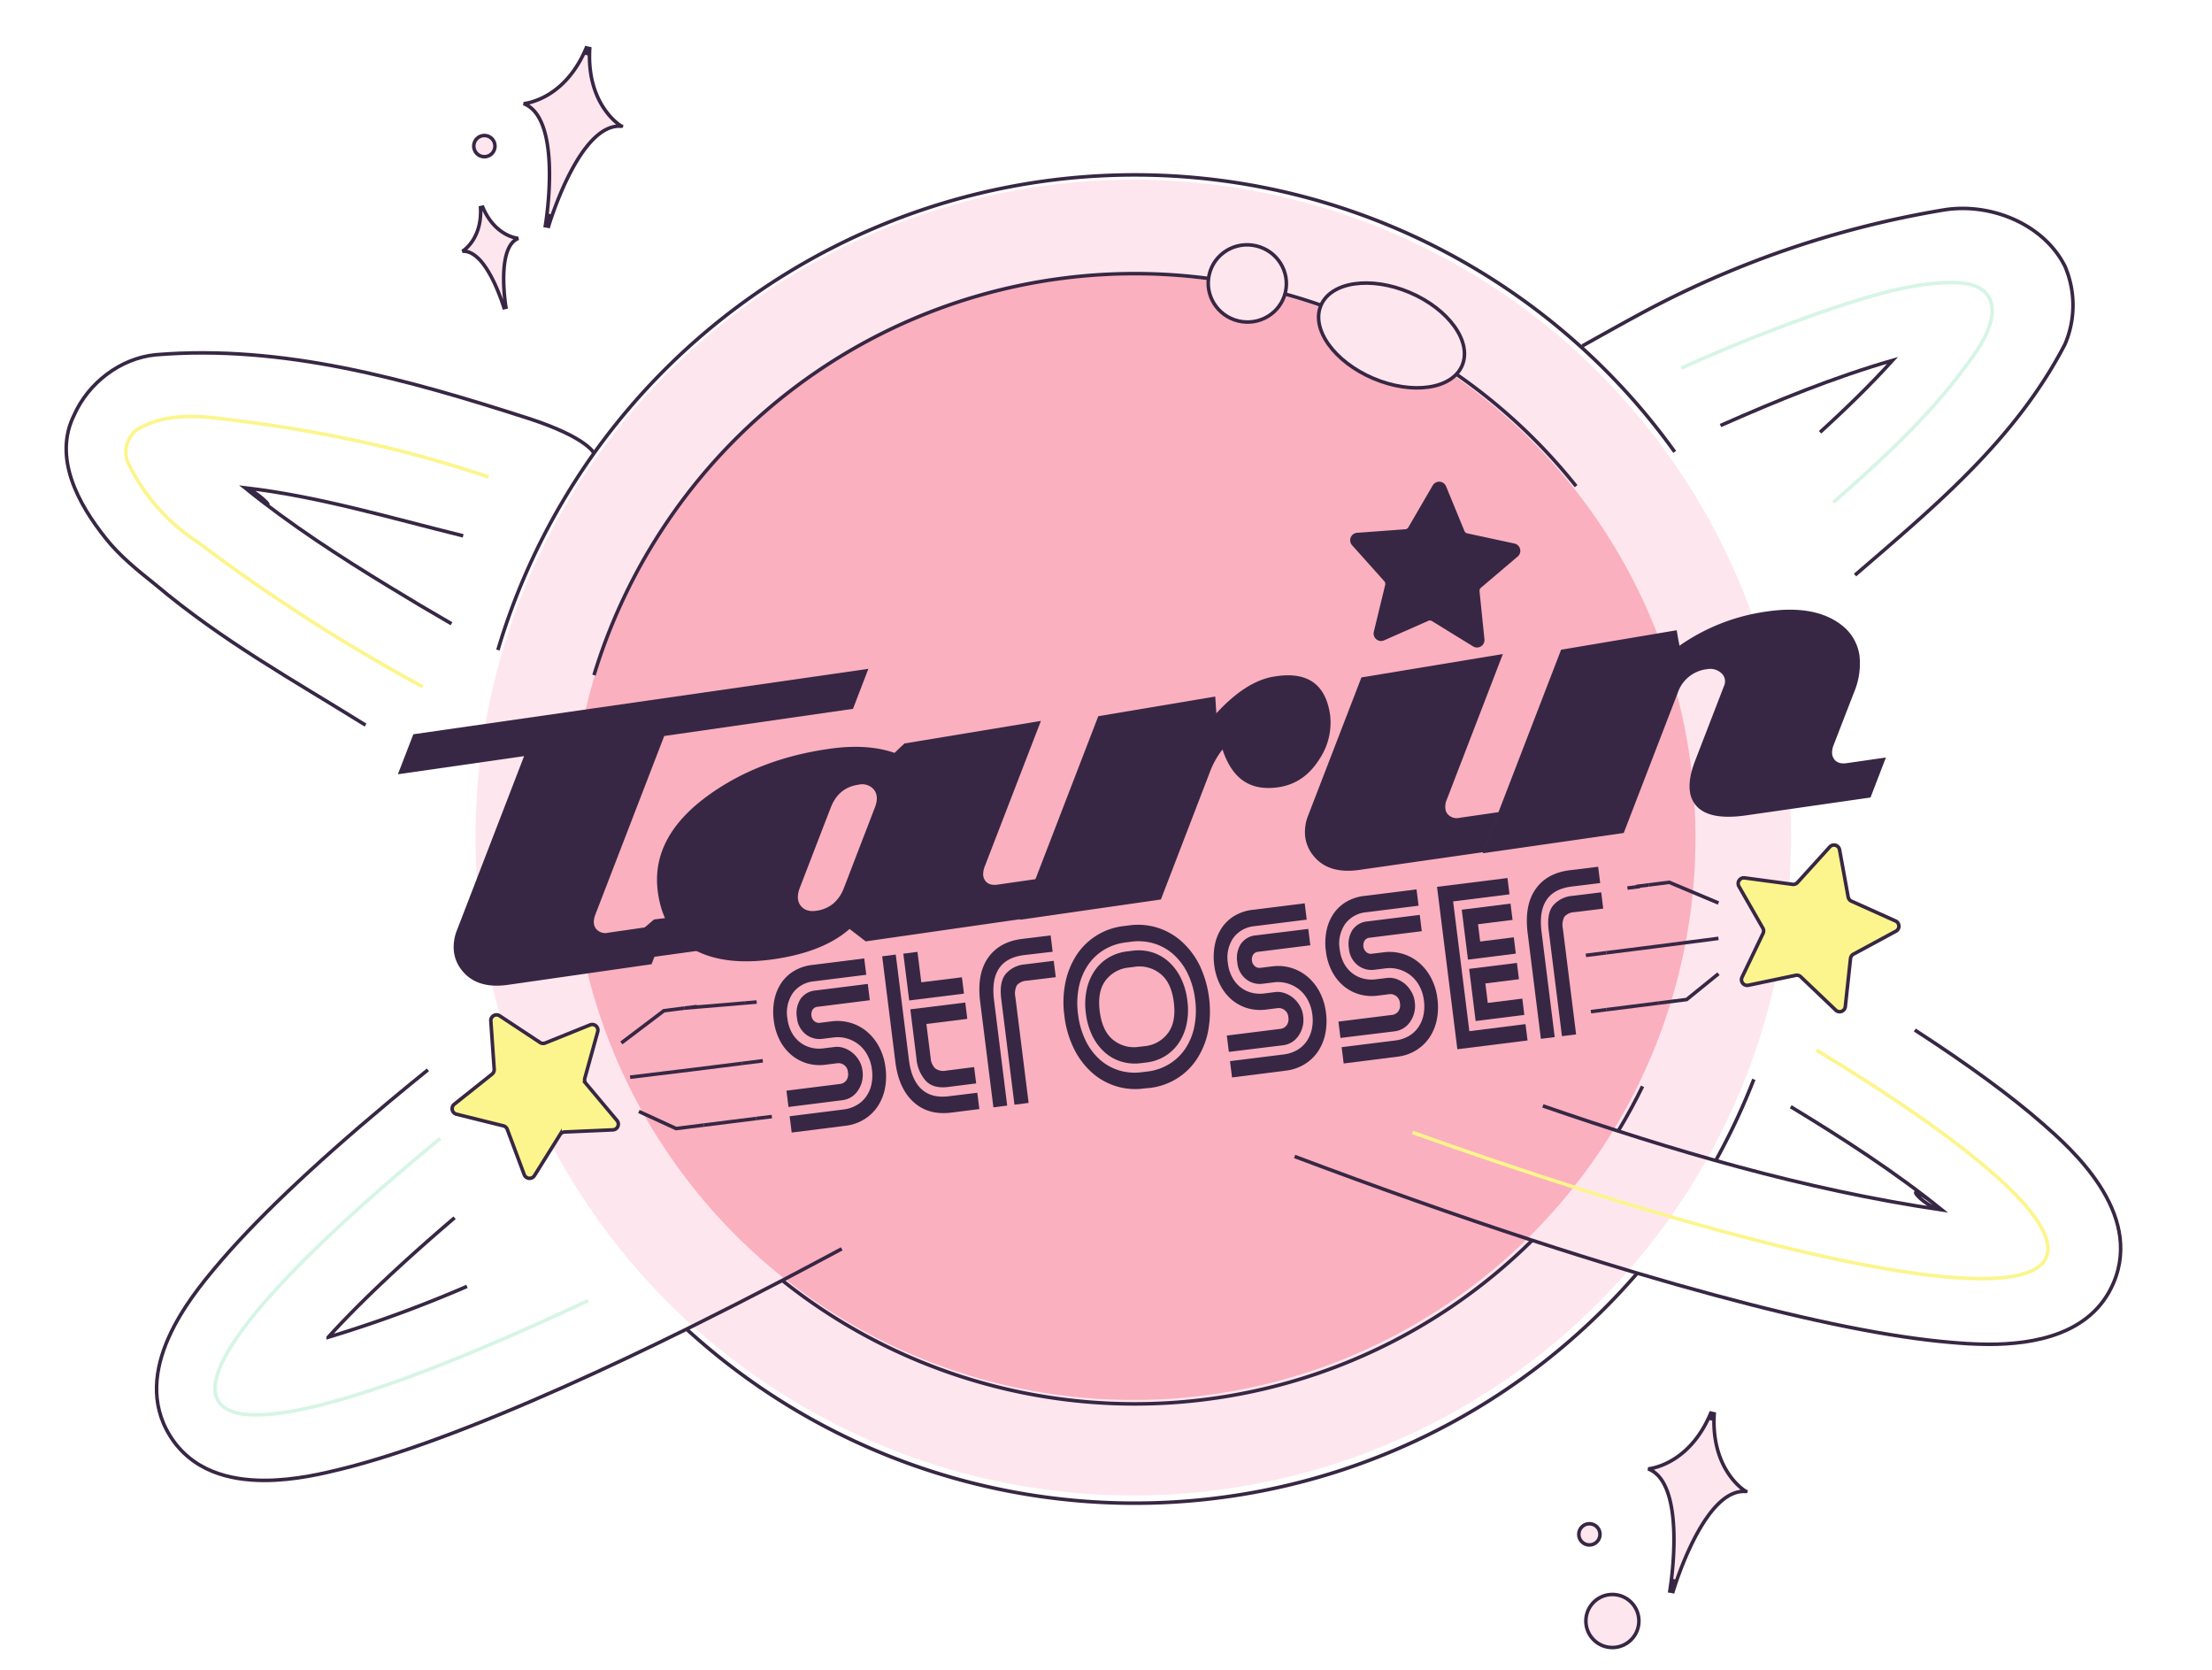 <svg xmlns="http://www.w3.org/2000/svg" viewBox="0 0 625.55 472.21"><defs><style>.\31 52474ba-f9dc-4736-a289-b6bea71efbb0,.a6d9481c-07f9-49bc-a41d-db0c51ad8dea{fill:#fff;}.\31 52474ba-f9dc-4736-a289-b6bea71efbb0{stroke:#fff;}.\30 48dbc98-0c07-40cb-aa11-80c58e856d1c,.\31 52474ba-f9dc-4736-a289-b6bea71efbb0,.\32 5c2056b-2183-4129-9f4d-96df497debdf,.\33 2aff57f-b5a8-417e-be69-c188abb40687,.\35 0a239e0-6449-4007-a7e5-c646a0bb2fa4,.\36 8bae4c6-9042-4b38-be48-116f5c562cc7,.\36 8eae354-22ae-48d5-a9b5-7722af836e40,.\36 b634ef8-2249-4c8e-bed4-b1337cae8d6c,.b776c1dd-e717-4fb3-b87d-3500a2de5e21,.dcfdee8e-5e80-4bad-a795-7e8f19f1a384,.f1934313-f3ce-42fe-817e-2f188549f2be{strokeMiterlimit:10;}.\34 5c2e033-f979-46a5-8d58-b78d1b3e319c,.\35 0a239e0-6449-4007-a7e5-c646a0bb2fa4,.\36 8bae4c6-9042-4b38-be48-116f5c562cc7,.c628066b-3566-4788-ba3f-920eb97f80f6{fill:#fee6ee;}.\30 48dbc98-0c07-40cb-aa11-80c58e856d1c,.\31 736b73a-19aa-4bee-ad74-9c25c633bec1,.\32 5c2056b-2183-4129-9f4d-96df497debdf,.\32 921ca91-d202-426f-91af-1c190a92eb30,.\33 2aff57f-b5a8-417e-be69-c188abb40687,.\33 f472589-cc45-4586-8ca9-4e06a6eef746,.\36 7a318a3-1bee-4206-9829-7b3a718b4537,.\36 b634ef8-2249-4c8e-bed4-b1337cae8d6c,.dcfdee8e-5e80-4bad-a795-7e8f19f1a384,.f1934313-f3ce-42fe-817e-2f188549f2be{fill:none;}.\33 2aff57f-b5a8-417e-be69-c188abb40687{stroke:#d6f5e5;}.\33 2aff57f-b5a8-417e-be69-c188abb40687,.\36 7a318a3-1bee-4206-9829-7b3a718b4537{strokeWidth:5px;}.\31 736b73a-19aa-4bee-ad74-9c25c633bec1,.\32 5c2056b-2183-4129-9f4d-96df497debdf,.\32 921ca91-d202-426f-91af-1c190a92eb30,.\33 f472589-cc45-4586-8ca9-4e06a6eef746,.\34 5c2e033-f979-46a5-8d58-b78d1b3e319c,.\35 0a239e0-6449-4007-a7e5-c646a0bb2fa4,.\36 8bae4c6-9042-4b38-be48-116f5c562cc7,.\36 8eae354-22ae-48d5-a9b5-7722af836e40,.\36 b634ef8-2249-4c8e-bed4-b1337cae8d6c,.b776c1dd-e717-4fb3-b87d-3500a2de5e21,.dcfdee8e-5e80-4bad-a795-7e8f19f1a384,.f1934313-f3ce-42fe-817e-2f188549f2be{stroke:#372744;}.\31 736b73a-19aa-4bee-ad74-9c25c633bec1,.\32 5c2056b-2183-4129-9f4d-96df497debdf,.\32 921ca91-d202-426f-91af-1c190a92eb30,.\34 5c2e033-f979-46a5-8d58-b78d1b3e319c,.\35 0a239e0-6449-4007-a7e5-c646a0bb2fa4,.\36 7a318a3-1bee-4206-9829-7b3a718b4537,.\36 8bae4c6-9042-4b38-be48-116f5c562cc7,.\36 b634ef8-2249-4c8e-bed4-b1337cae8d6c,.dcfdee8e-5e80-4bad-a795-7e8f19f1a384{strokeLinecap:round;}.\31 736b73a-19aa-4bee-ad74-9c25c633bec1,.\32 5c2056b-2183-4129-9f4d-96df497debdf{strokeWidth:7px;}.\36 ee3067f-1461-4f84-b34a-2ff830fbbfe3{fill:#fab0bf;}.dcfdee8e-5e80-4bad-a795-7e8f19f1a384{strokeWidth:5.95px;}.\36 8bae4c6-9042-4b38-be48-116f5c562cc7{strokeWidth:5.07px;}.\35 0a239e0-6449-4007-a7e5-c646a0bb2fa4{strokeWidth:3.29px;}.\30 48dbc98-0c07-40cb-aa11-80c58e856d1c,.\36 7a318a3-1bee-4206-9829-7b3a718b4537{stroke:#fcf58d;}.\31 736b73a-19aa-4bee-ad74-9c25c633bec1,.\32 921ca91-d202-426f-91af-1c190a92eb30,.\33 f472589-cc45-4586-8ca9-4e06a6eef746,.\34 5c2e033-f979-46a5-8d58-b78d1b3e319c,.\36 7a318a3-1bee-4206-9829-7b3a718b4537{strokeLinejoin:round;}.\30 48dbc98-0c07-40cb-aa11-80c58e856d1c,.\32 921ca91-d202-426f-91af-1c190a92eb30,.\33 f472589-cc45-4586-8ca9-4e06a6eef746,.\36 b634ef8-2249-4c8e-bed4-b1337cae8d6c,.f1934313-f3ce-42fe-817e-2f188549f2be{strokeWidth:4px;}.b776c1dd-e717-4fb3-b87d-3500a2de5e21,.e1c4c07b-0847-4641-a225-4f4dd27d0e55{fill:#372744;}.\36 8eae354-22ae-48d5-a9b5-7722af836e40{fill:#fcf58d;strokeWidth:3.62px;}.\34 5c2e033-f979-46a5-8d58-b78d1b3e319c{strokeWidth:3.44px;}</style></defs><title>tslogo</title><g id="7f464afe-859b-4283-939c-22923ae82cb5" data-name="Layer 2"><path class="152474ba-f9dc-4736-a289-b6bea71efbb0" d="M397.68,190.65l42.63,12.79c6.83,2.05,14,4.11,21,2.86,9.62-1.73,17-9.26,24-16,53.46-51.24,134.44-77.52,204.26-52.9,21.81,7.7,42.31,20,65.25,23,24.93,3.17,49.67-5.14,73.89-11.86,14.37-4,29.44-7.47,44.08-4.64s28.76,13.59,30.88,28.36c1.9,13.2-5.81,25.74-13.81,36.42a342.68,342.68,0,0,1-45.69,49.93c-5.1,4.58-10.5,9.2-13.34,15.44s-2.79,13.14-2.73,19.88q.18,22.08.37,44.16c.07,8.46.24,17.32,4.27,24.77,7.47,13.78,24.95,17.85,40.3,21s32.86,8.76,38.41,23.43c2.17,5.74,2.08,12.06,1.81,18.2-.53,12.38-1.68,24.74-3.44,37-.56,3.91-1.4,8.21-4.53,10.62-2.64,2-6.21,2.17-9.53,2.21a591.76,591.76,0,0,1-90.11-5.85c-17-2.42-36.09-5.09-49.82,5.21-5,3.78-8.82,9-13.69,13-13.9,11.38-33.7,10.87-50.91,16-11.38,3.42-21.82,9.44-33.07,13.25-25.7,8.73-54.17,5.41-79.95-3.09s-49.6-21.93-74-33.8c-3.89-1.9-7.94-3.79-12.26-3.94-8.85-.31-16.07,6.49-23.27,11.65-26.41,19-61.56,18.61-94.05,17.51-8.62-.29-18.11-.94-24.24-7-8.3-8.2-6.33-22.13-1.77-32.87,13.61-32.11,43.13-54,67.29-79.16,5-5.16,10-11,10.82-18.1.67-5.51-1.28-11-3.19-16.18-9.39-25.59-19.78-52.57-41.39-69.17-9.37-7.2-20.42-12-29.56-19.55-13.82-11.35-33.08-39.66-25.13-58.67C338.91,177.16,376.11,184.18,397.68,190.65Z" transform="translate(-309.02 -88.69)"/><path class="a6d9481c-07f9-49bc-a41d-db0c51ad8dea" d="M480.94,202.55C473,192.14,462.82,188,450.69,184c-11.05-3.67-22.1-7.32-33.24-10.72-22.51-6.89-46.31-14.43-70.07-10.45-13.79,2.31-26,8.84-31.42,22.26-4.29,10.59-7.46,22.85-6.87,34.34,1.25,24.32,16.48,43.45,35.3,57.46,10,7.45,21.09,13.37,31.93,19.52l36.21,20.51c7.06,4,17.26,1.91,21.21-5.56s2-16.94-5.56-21.2c-17.64-10-35.46-19.73-52.9-30.06-8.1-4.8-14.53-8.91-20.73-14.77q-2.07-2-4-4.05c-.72-.8-1.43-1.61-2.12-2.44,1.28,1.54-.39-.49-.53-.69a63.87,63.87,0,0,1-3.47-5.42c-.4-.7-.77-1.4-1.14-2.12s-1.49-3.29-.73-1.38a44.77,44.77,0,0,1-1.9-6.06c-.24-1-.47-2.07-.63-3.11.12.8.11,2.39,0-.63a40.65,40.65,0,0,1,1.44-12.66c.62-2.46,1.35-4.88,2.11-7.29.27-.85.55-1.69.83-2.53l.25-.74c.56-1.61.69-1.95.4-1-.39.1-2.94,2.41-.19.6,1.24-.82,2.27-1.1,4.86-1.83,6.67-1.86,16.12-1.59,22.63-.46a258.19,258.19,0,0,1,27.5,6.87c11.18,3.26,22.26,6.81,33.32,10.45,5,1.65,10,3.26,15,5,.93.32,1.87.65,2.79,1,1.5.59-1.29-.85,1,.54.83.49,1.7.93,2.51,1.47-2.35-1.58,1.45,1.77-.38-.63,5.07,6.64,13.34,10.16,21.2,5.56,6.54-3.82,10.68-14.52,5.56-21.21Z" transform="translate(-309.02 -88.69)"/><path class="a6d9481c-07f9-49bc-a41d-db0c51ad8dea" d="M402.76,307.38a79.08,79.08,0,0,1,3.06,18.56c.29,6.67-.72,13.4,0,20a47.56,47.56,0,0,0,2.12,10.64c.54,1.57,1.19,3.1,1.83,4.64l1.57,3.7c.73,1.67.88,2,.44,1.08a129.93,129.93,0,0,1,6,19.57c1.77,7.93,11.37,13.32,19.07,10.83a15.85,15.85,0,0,0,10.82-19.07,128.79,128.79,0,0,0-6-19.57c-2.16-5.45-5.1-10.65-5.08-15.34.08-14.79,0-28.87-3.93-43.32-2.1-7.83-11.14-13.39-19.07-10.83S400.51,299,402.76,307.38Z" transform="translate(-309.02 -88.69)"/><path class="a6d9481c-07f9-49bc-a41d-db0c51ad8dea" d="M423.19,372.31c-14.68,1.68-25.27,11.88-36,21.23a314.16,314.16,0,0,0-25.5,24.8c-16.94,18.47-34.35,40.17-34,66.62.17,12.92,4.59,25.58,13.5,35.08s21.72,14.18,34.5,15.68,25.88-1.35,38-5.23c12.35-3.94,24.51-8.61,36.51-13.52,26.38-10.78,54.09-22.11,74.38-42.85a15.5,15.5,0,0,0-21.92-21.92c-1.8,1.83-3.63,3.61-5.56,5.3a46.58,46.58,0,0,1-4.17,3.42,142.92,142.92,0,0,1-12.95,8.3,294.86,294.86,0,0,1-27.64,13.45c-18.65,8.19-39.62,17.33-60.25,21.52a29.62,29.62,0,0,1-5.87.83,55.79,55.79,0,0,1-6.72.06c-1-.06-2-.12-3.06-.26,2.61.36,0-.06-.42-.18-1.23-.35-2.48-.59-3.71-1-.82-.24-3.29-1.1-1.29-.28a30.85,30.85,0,0,1-5.91-3.31c-2-1.42,1.38,1.35-.39-.39a33.77,33.77,0,0,1-2.63-2.72c1.58,1.95-1.41-2.59-1.69-3.1.3.55.83,2.58-.16-.43-.48-1.44-.83-2.87-1.21-4.33-.13-.5-.41-3-.14-.36-.11-1-.17-2-.2-3a44.59,44.59,0,0,1,.23-6.11c-.3,2.78.14-.47.29-1.16.22-1,.46-2,.74-2.95s.64-2.12,1-3.17c.28-.8.57-1.6.89-2.39-.33.83-.29.77.15-.2,4.44-9.39,9.36-15.51,15.71-22.84a310.66,310.66,0,0,1,24.77-25.51q6.22-5.73,12.75-11.1c1.84-1.51,4.83-4,6-4.83-1.39,1,3-2,2.43-1.65,1.5-1.11,1.51-.73-.44-.5,8-.92,15.91-6.47,15.5-15.5-.34-7.61-6.87-16.49-15.5-15.5Z" transform="translate(-309.02 -88.69)"/><path class="a6d9481c-07f9-49bc-a41d-db0c51ad8dea" d="M485.32,218.14c5.41-3,9.05-7.46,12.58-12.42a73.91,73.91,0,0,1,7.65-9.67,132.08,132.08,0,0,1,10.33-9.89c4.08-3.52,6.61-5.47,10.14-8.1,8.15-6,16.36-12.35,25.24-17.28,8.43-4.68,18.32-7,28.56-9.73,5.19-1.38,10.38-2.73,15.61-3.94,4.82-1.11,11.74-2.51,15.38-3,11.12-1.55,22.38-1.07,33.49.26a286.8,286.8,0,0,1,56.23,12.84q3.93,1.35,7.83,2.83l3.09,1.21a18.24,18.24,0,0,1,2.43,1c5,2.21,10,4.61,14.88,7.24q6.9,3.74,13.45,8.06,3.45,2.29,6.77,4.74c.37.27,3.09,2.39,1.47,1.1,1.3,1,2.57,2.1,3.85,3.17,6.4,5.38,15.64,6.28,21.92,0,5.53-5.53,6.43-16.51,0-21.92-33.4-28.08-75.06-42.79-117.77-49.33-12.64-1.93-25.44-3.68-38.26-3a196.61,196.61,0,0,0-35.76,5.61c-11.28,2.71-22.8,5.43-33.71,9.42-11.58,4.23-21.45,10.42-31.42,17.54s-20.07,14.42-29.11,22.78a115.29,115.29,0,0,0-12,12.89C476,183.24,474,186,472,188.89c.12-.16-2.35,3.75-1.34,1.91q.92-1.23-.66.57c1.36-.92,1.26-.92-.28,0-7.32,4-9.72,14.1-5.56,21.21a15.76,15.76,0,0,0,21.21,5.56Z" transform="translate(-309.02 -88.69)"/><path class="a6d9481c-07f9-49bc-a41d-db0c51ad8dea" d="M775.2,189.42A155.41,155.41,0,0,1,821.37,168q6.32-1.77,12.76-3.06c4.34-.87,7.72-1.41,10.58-1.73,4-.45,8-.77,12-.84,1.81,0,3.63,0,5.44.06q1.54.06,3.09.18c.52,0,3.91.5,1.24.07a53.7,53.7,0,0,1,10.26,2.64c-2.29-.86,0,0,.41.22.88.48,1.76.92,2.62,1.44.64.38,1.27.8,1.89,1.22.87.61.83.57-.13-.13l1.2,1.08a29.09,29.09,0,0,1,2.23,2.35c-.23-.31-1-1.28-.08.15,1.32,2.12-.38-1.7.4.71a13.12,13.12,0,0,1,.58,2.38c-.28-2.48-.19.43-.26.69.18-.68.64-2.52-.12.71-.26,1.08-.59,2.13-.89,3.2-.09.35-.86,2.45-.28,1-3.39,8.29-9.21,16-14.53,23.12-4.29,5.74-10.48,12.95-16,19.15-14.87,16.84-30,33.43-45.08,50.12-5.6,6.22-6.13,15.79,0,21.92,5.69,5.69,16.3,6.25,21.92,0C846,277.74,861.35,261,876.4,243.86c14.2-16.11,29.54-33.58,37.27-53.91,4.29-11.28,4.09-24.22-2.39-34.65-6-9.64-15.78-16.05-26.25-19.89-19.08-7-41.48-4.1-60.85,0a187.15,187.15,0,0,0-64.63,27.27c-7,4.63-10,13.68-5.56,21.2,4,6.92,14.21,10.22,21.21,5.56Z" transform="translate(-309.02 -88.69)"/><path class="a6d9481c-07f9-49bc-a41d-db0c51ad8dea" d="M808.68,270.11c-1.83,17.59,5.58,33.95,10.07,50.54a182.07,182.07,0,0,1,6.53,47.18L833,354.45c-9.55,6.17-14.93,17.78-11.1,29,2.61,7.66,10.76,13.51,19.06,10.83,7.6-2.46,13.63-10.85,10.83-19.07q-.81-2.62-.12.24a5.79,5.79,0,0,1-2,5q-3.14,2.44,2.09-1.61a15.49,15.49,0,0,0,4-6.84c1.46-5.29.4-11.9,0-17.32a237.82,237.82,0,0,0-4.23-30.29A276.27,276.27,0,0,0,844,297.08c-3.1-9.81-5.31-17.08-4.28-27,.84-8.09-7.73-15.84-15.5-15.5-9.12.41-14.6,6.84-15.5,15.5Z" transform="translate(-309.02 -88.69)"/><path class="a6d9481c-07f9-49bc-a41d-db0c51ad8dea" d="M488.28,487.57C518.9,517,559.46,534.71,601,542c12.12,2.12,24.17,3.33,36.42,1.9,12.5-1.45,24.78-4.31,37-7.22a205.24,205.24,0,0,0,62.12-26c10.42-6.56,20.36-13.86,30.12-21.36,11.4-8.75,23.55-17,24.08-32.84.27-8.11-7.32-15.86-15.5-15.5a15.82,15.82,0,0,0-15.5,15.5,6.17,6.17,0,0,1,.8-2.36c-.75,2.1-.82,1.25-.12.43a34.63,34.63,0,0,1-4.44,4.12c-4.13,3.38-6.27,4.91-10.57,8.15-7.73,5.82-15.61,11.44-23.78,16.62-17.39,11-32.83,17.77-52.7,22.66-19.64,4.84-38.78,9.44-57.82,6.31a243,243,0,0,1-27.29-6.17c-4.23-1.21-8.44-2.54-12.6-4-2.08-.72-4.15-1.48-6.2-2.26L562,498.76c-.56-.22-3.42-1.42-1.62-.65a189.14,189.14,0,0,1-27.57-14.59q-3.1-2-6.12-4.12c-.89-.62-1.78-1.26-2.66-1.91-.46-.34-2.93-2.21-1.43-1a156.46,156.46,0,0,1-12.35-10.8,15.79,15.79,0,0,0-21.92,0c-5.85,5.84-6.06,16.1,0,21.92Z" transform="translate(-309.02 -88.69)"/><path class="a6d9481c-07f9-49bc-a41d-db0c51ad8dea" d="M771.36,467.47c19.3,8.46,39.1,12.91,60,15.44,19.22,2.34,39.44,4.39,58.61.81,18.9-3.54,36.2-16.12,42.57-34.65,6.84-20-4.28-40.14-18.23-53.87-14.94-14.71-33.73-24.37-52.65-32.87-7.38-3.32-17-2.38-21.21,5.56-3.58,6.77-2.34,17.66,5.56,21.21,13.65,6.13,27.53,12.63,39.45,21.81-1.16-.89,2.17,1.84,2.66,2.27q1.89,1.63,3.67,3.36c1.4,1.35,2.76,2.74,4.06,4.18.53.59,1.05,1.2,1.57,1.8,1.7,2-1-1.48.53.64a48.28,48.28,0,0,1,3,4.71c.31.54,1.9,4,1.13,2a29.22,29.22,0,0,1,1.49,5.24c.35,1.87,0,0-.06-.26,0,1.05,0,2.08,0,3.13.09-2.86-.38,1.14-.66,2.16-.46,1.67.13-.11.27-.41-.29.64-.63,1.27-1,1.89s-3,4.12-1.26,2.13c-1.12,1.29-2.33,2.45-3.56,3.62-1.78,1.7,1.7-1.12-.3.32-.59.42-1.2.84-1.82,1.23-1.24.79-2.53,1.47-3.83,2.16-.47.25-2.71,1.07-.3.18-.83.31-1.67.59-2.51.86-2,.62-4,1.06-6,1.53-4.91,1.17-14.56,1-21.57.68-8.1-.39-16.2-1-24.27-1.82a202.67,202.67,0,0,1-25.28-4.15A153.76,153.76,0,0,1,787,440.7c-7.4-3.24-17-2.42-21.21,5.56-3.54,6.72-2.36,17.73,5.56,21.21Z" transform="translate(-309.02 -88.69)"/><path class="a6d9481c-07f9-49bc-a41d-db0c51ad8dea" d="M458.14,177.77c-1.08-4.62-3.19-11.82,1.73-15,2-1.3,4.21-1.73,6-3.53a20.9,20.9,0,0,0,4-6.61,44.77,44.77,0,0,1,21.72-23,6.06,6.06,0,0,0,2.76-6.78,13.09,13.09,0,0,0-4.81-6.78c-2.21-1.73-4.15-2.48-4.71-5.41-1.14-6,.52-11.8-1.66-17.69s-9.33-5.54-11.57,0a39.23,39.23,0,0,1-14.32,17.63c-3.1,2.07-7,3.29-8.28,7.15s.78,6.84,3,9.72c4.36,5.77,7,14.31,3.55,21.27a5.56,5.56,0,0,1-1.33,2l2,1.46c.5-.2-.14-5.1-.26-5.63a9.91,9.91,0,0,0-6.8-7.43c-3.26-1.18-6.29,1.38-7.38,4.2a64.21,64.21,0,0,1-7.54,13.83c-1.72,2.45-.64,7,2.15,8.21l8.25,3.66c7,3.11,13.11-7.23,6.06-10.36L442.43,155l2.15,8.21a76.12,76.12,0,0,0,8.75-16.69L446,150.71c-1.48-2-2.06-2-1.73,0a7.61,7.61,0,0,0,.07,2.13,10.74,10.74,0,0,0,1.12,4.27,9.81,9.81,0,0,0,6.75,5.2c6.32,1.35,11.59-2.92,14.07-8.41a32.09,32.09,0,0,0,2.13-18.71,33.3,33.3,0,0,0-2.82-8.7,29.83,29.83,0,0,0-2.27-4c-.6-.82-1.21-1.63-1.84-2.43-1.11-1.28-1.32-1.55-.64-.81L459,123.57c1.68-1.77,4.81-2.92,6.81-4.42a50.42,50.42,0,0,0,7.39-6.69,55.09,55.09,0,0,0,9.94-16.32H471.6c2.1,5.67.35,11.83,1.65,17.69a16.39,16.39,0,0,0,3.52,7.25c1.17,1.34,5.54,3.46,6,4.94l2.76-6.77c-12.61,6.22-20.76,16.3-26.64,28.78-1.56,3.32-3.36,3.22-6.2,5.1a16.76,16.76,0,0,0-5.77,6.8c-3.22,6.74-2,14-.35,21,1.76,7.52,13.33,4.34,11.57-3.19Z" transform="translate(-309.02 -88.69)"/><path class="a6d9481c-07f9-49bc-a41d-db0c51ad8dea" d="M446.62,137.85c9.66,0,9.67-15,0-15s-9.66,15,0,15Z" transform="translate(-309.02 -88.69)"/><path class="a6d9481c-07f9-49bc-a41d-db0c51ad8dea" d="M773.89,509.79a32.65,32.65,0,0,0,23.42-22.61c2-6.81-8.62-9.72-10.6-2.93A21.49,21.49,0,0,1,771,499.18c-6.87,1.69-4,12.3,2.92,10.61Z" transform="translate(-309.02 -88.69)"/><path class="a6d9481c-07f9-49bc-a41d-db0c51ad8dea" d="M757.33,528.64c8.36,0,8.37-13,0-13s-8.38,13,0,13Z" transform="translate(-309.02 -88.69)"/><path class="a6d9481c-07f9-49bc-a41d-db0c51ad8dea" d="M767.18,560.9c16.73,0,16.75-26,0-26s-16.76,26,0,26Z" transform="translate(-309.02 -88.69)"/><path class="a6d9481c-07f9-49bc-a41d-db0c51ad8dea" d="M786.38,484.4c-3.84,13.76,8.86,22.43,18,30.12,5.38,4.53,13.2-3.21,7.78-7.78-5-4.24-17.37-11.48-15.16-19.42,1.91-6.83-8.7-9.74-10.6-2.92Z" transform="translate(-309.02 -88.69)"/><path class="a6d9481c-07f9-49bc-a41d-db0c51ad8dea" d="M805.26,506.47c-16.75,7.06-23.16,22-28,38.47-2,6.8,8.61,9.71,10.61,2.92,3.54-12,7.72-25.47,20.32-30.79,6.43-2.71,3.6-13.35-2.92-10.6Z" transform="translate(-309.02 -88.69)"/><path class="a6d9481c-07f9-49bc-a41d-db0c51ad8dea" d="M771.12,508.89c4.06,4.11,4.56,9.92,4.45,15.43-.13,6.93-.79,13.58.4,20.48s11.8,4,10.61-2.93c-2.44-14.15,3.78-29.13-7.68-40.76-5-5.05-12.75,2.73-7.78,7.78Z" transform="translate(-309.02 -88.69)"/></g><g id="c61def9e-0605-46fc-ac43-2f3574d56b8d" data-name="Layer 1"><circle class="c628066b-3566-4788-ba3f-920eb97f80f6" cx="320.48" cy="236.81" r="186"/><path class="32aff57f-b5a8-417e-be69-c188abb40687" d="M784.5,192.78a471,471,0,0,1,44-17.32c9.58-3.13,19.65-6.23,29.78-6.8,4.52-.25,11.73-.23,13.62,5,2.41,6.6-4.45,15.17-8,19.95-10.41,13.81-23.48,25.73-36.39,37.13" transform="translate(-309.02 -88.69)"/><path class="25c2056b-2183-4129-9f4d-96df497debdf" d="M503.18,464.48a187.81,187.81,0,0,0,268.87-15.84" transform="translate(-309.02 -88.69)"/><path class="25c2056b-2183-4129-9f4d-96df497debdf" d="M805,393.86c-.16.41-.32.82-.49,1.23a186.77,186.77,0,0,1-10.16,21.5" transform="translate(-309.02 -88.69)"/><path class="25c2056b-2183-4129-9f4d-96df497debdf" d="M449.83,272.47A187.45,187.45,0,0,1,459.92,246q3.9-8.27,8.57-16.11a183.39,183.39,0,0,1,11.07-16.55,188,188,0,0,1,289.58-13.58,184.33,184.33,0,0,1,12.6,15.47c.3.4.6.81.89,1.22" transform="translate(-309.02 -88.69)"/><circle class="6ee3067f-1461-4f84-b34a-2ff830fbbfe3" cx="320.48" cy="236.81" r="159"/><path class="dcfdee8e-5e80-4bad-a795-7e8f19f1a384" d="M773.53,395.84q-3.12,6.39-6.79,12.47" transform="translate(-309.02 -88.69)"/><path class="dcfdee8e-5e80-4bad-a795-7e8f19f1a384" d="M530.25,450.71h0a159.74,159.74,0,0,0,212.09-11.35" transform="translate(-309.02 -88.69)"/><path class="dcfdee8e-5e80-4bad-a795-7e8f19f1a384" d="M754.74,226.15A159.66,159.66,0,0,0,496,238.8a160.06,160.06,0,0,0-19,40.77" transform="translate(-309.02 -88.69)"/><ellipse class="68bae4c6-9042-4b38-be48-116f5c562cc7" cx="702.5" cy="183.5" rx="13.19" ry="21.7" transform="translate(-50.38 669.41) rotate(-66.95)"/><ellipse class="50a239e0-6449-4007-a7e5-c646a0bb2fa4" cx="661.76" cy="168.84" rx="10.91" ry="11.06" transform="translate(35.66 685.03) rotate(-76.65)"/><path class="32aff57f-b5a8-417e-be69-c188abb40687" d="M433.52,410.55c-44.4,36.53-69,64.35-62.73,74.32,6.62,10.6,46.69-1.22,104.53-28.46" transform="translate(-309.02 -88.69)"/><path class="67a318a3-1bee-4206-9829-7b3a718b4537" d="M428.5,282.82A502.19,502.19,0,0,1,365,242a55,55,0,0,1-20-23,8.06,8.06,0,0,1,3-9c7-4,15-4,23-3,26,3,51,8,76.2,16.56" transform="translate(-309.02 -88.69)"/><line class="048dbc98-0c07-40cb-aa11-80c58e856d1c" x1="245.36" y1="257.6" x2="245.35" y2="257.6"/><path class="67a318a3-1bee-4206-9829-7b3a718b4537" d="M822.71,385.58C867,412.42,892,434,887.7,444.17c-4.79,11.26-44.58,6.27-103.8-10.76l-2.4-.69q-12.53-3.63-26.13-8c-14.81-4.71-30.51-10-46.91-15.87h0" transform="translate(-309.02 -88.69)"/><path class="1736b73a-19aa-4bee-ad74-9c25c633bec1" d="M795.57,209c15.86-7,32-13.61,48.67-18.42-6.46,7.14-13.4,13.83-20.5,20.33" transform="translate(-309.02 -88.69)"/><path class="1736b73a-19aa-4bee-ad74-9c25c633bec1" d="M437.57,433c-16.87,14.39-28.31,25.57-35.73,33.77a362.14,362.14,0,0,0,39.24-14.37" transform="translate(-309.02 -88.69)"/><path class="25c2056b-2183-4129-9f4d-96df497debdf" d="M547.06,441.78h0q-8.52,4.57-16.8,8.92-13,6.78-25.33,12.9l-1.74.87c-11.92,5.89-23.36,11.28-34.2,16.12-26,11.6-47.4,19.51-63.66,23.5-4.66,1.14-12.88,3.16-21.52,3.16-10,0-20.52-2.7-26.7-12.59-11.51-18.44,6.08-39.53,12.7-47.47,10.73-12.85,27.24-28.62,49.08-46.87q5.4-4.51,11.14-9.15" transform="translate(-309.02 -88.69)"/><path class="1736b73a-19aa-4bee-ad74-9c25c633bec1" d="M440,240.19C419,235,399,229,378.3,226.61c12.81,10.36,3.28.41,0,0C391.11,237,405,246,419.08,254.57q8.73,5.35,17.62,10.47" transform="translate(-309.02 -88.69)"/><path class="1736b73a-19aa-4bee-ad74-9c25c633bec1" d="M745.34,401.36C782,414,819,425,858.19,430.77c-13.42-10.84-5.65-.71,0,0-13.42-10.84-28-20.22-42.76-29.18" transform="translate(-309.02 -88.69)"/><path class="25c2056b-2183-4129-9f4d-96df497debdf" d="M850.53,379.91c15.12,9.79,27.28,18.7,36.28,26.59,7.77,6.81,28.42,24.91,19.91,44.91-3.14,7.38-8.84,11.72-15.3,14.21s-13.7,3.15-19.89,3.15c-4.4,0-8.28-.32-11-.56-16.68-1.41-39.07-5.9-66.54-13.33q-10.6-2.86-22-6.24l-2.5-.75c-8.77-2.63-17.86-5.48-27.2-8.53-21.21-6.93-43.76-14.89-67.15-23.7" transform="translate(-309.02 -88.69)"/><path class="e1c4c07b-0847-4641-a225-4f4dd27d0e55" d="M532,401.67l-.57-4.61,15.16-1.9a2.51,2.51,0,0,0,1.76-1,3,3,0,0,0,.47-2.29,2.69,2.69,0,0,0-3-2.57l-3.32.42a12.81,12.81,0,0,1-5.27-.39,12.3,12.3,0,0,1-4.43-2.39,13.33,13.33,0,0,1-3.26-4.13,16.43,16.43,0,0,1-1.7-5.66,17.27,17.27,0,0,1,.19-5.87,13.3,13.3,0,0,1,2-4.76,11.38,11.38,0,0,1,3.62-3.35,13,13,0,0,1,5-1.65l14.77-1.85.58,4.62-14.78,1.85a8.31,8.31,0,0,0-6,3.34,9.77,9.77,0,0,0-1.52,7.18,11,11,0,0,0,1.18,3.87,9.05,9.05,0,0,0,2.26,2.76,8.46,8.46,0,0,0,3.11,1.57,9.17,9.17,0,0,0,3.63.24l3.13-.39a5.87,5.87,0,0,1,2.61.27,7.76,7.76,0,0,1,2.41,1.31,8.31,8.31,0,0,1,1.89,2.17,7.15,7.15,0,0,1,1,2.89,7.91,7.91,0,0,1-1.25,5.64,6.15,6.15,0,0,1-4.51,2.77Zm.91,7.23-.58-4.61,15.23-1.91a9.71,9.71,0,0,0,3.59-1.15,8.24,8.24,0,0,0,2.71-2.36,9.52,9.52,0,0,0,1.56-3.41,12,12,0,0,0,.18-4.36,11.28,11.28,0,0,0-1.31-4.17,9.59,9.59,0,0,0-2.53-3,9.71,9.71,0,0,0-3.31-1.65,9.23,9.23,0,0,0-3.7-.27l-3.12.39a6.27,6.27,0,0,1-4.72-1.26,6.71,6.71,0,0,1-2.52-4.76,7.45,7.45,0,0,1,1-5.23,5.72,5.72,0,0,1,4.26-2.42l14.78-1.85.57,4.61-14.64,1.84a1.93,1.93,0,0,0-1.58.89,2.8,2.8,0,0,0-.29,1.65,2.41,2.41,0,0,0,.79,1.51,2,2,0,0,0,1.65.49l3.25-.41a13,13,0,0,1,5.37.42,12.78,12.78,0,0,1,4.65,2.49,14.63,14.63,0,0,1,3.44,4.32,16.63,16.63,0,0,1,1.8,5.9,17.82,17.82,0,0,1-.22,6.14,13.82,13.82,0,0,1-2.15,5,12.38,12.38,0,0,1-3.79,3.52,13,13,0,0,1-5.14,1.73Z" transform="translate(-309.02 -88.69)"/><path class="e1c4c07b-0847-4641-a225-4f4dd27d0e55" d="M585.4,397.65l.58,4.61-7.94,1q-6.51.81-10.69-3t-5.12-11.32l-3.73-29.87,3.84-.49,3.73,29.81c.46,3.72,1.64,6.47,3.54,8.23s4.51,2.44,7.85,2Zm-20.92-39.33,4-.5,1.08,8.6L581.05,365l.58,4.62-15.49,1.93ZM582,372.14l.57,4.62L571,378.2l1.2,9.57a4.6,4.6,0,0,0,1.3,3,3.94,3.94,0,0,0,3.12.62l7.88-1,.58,4.62-7.94,1q-4.17.53-6.3-1.73a10.65,10.65,0,0,1-2.63-6.17l-1.75-14.05Z" transform="translate(-309.02 -88.69)"/><path class="e1c4c07b-0847-4641-a225-4f4dd27d0e55" d="M598.58,358.73q-9.9,1.25-8.45,12.74l3.72,29.81-3.9.49L586.22,372q-1-7.79,2.15-12.4t9.63-5.44l8.14-1,.57,4.62Zm.9,7.23a4,4,0,0,0-2.91,1.31,5.25,5.25,0,0,0-.39,3.44l3.73,29.81-4,.5-3.73-29.81q-.62-4.89,1.25-7.15a8,8,0,0,1,5.45-2.71l8.13-1,.58,4.62Z" transform="translate(-309.02 -88.69)"/><path class="e1c4c07b-0847-4641-a225-4f4dd27d0e55" d="M632.58,396.43a18.32,18.32,0,0,1-14.92-4.63,22.12,22.12,0,0,1-5-6.76,28.4,28.4,0,0,1-2.63-9.14,28.07,28.07,0,0,1,.3-9.48,22.5,22.5,0,0,1,3.16-7.74,18.39,18.39,0,0,1,13.32-8.16l1.57-.2A18.41,18.41,0,0,1,643.32,355a22.36,22.36,0,0,1,5,6.72,30.55,30.55,0,0,1,2.33,18.63,22.11,22.11,0,0,1-3.16,7.77,18.28,18.28,0,0,1-5.62,5.49,18.57,18.57,0,0,1-7.7,2.68Zm-18.69-21a23.25,23.25,0,0,0,2.11,7.39,17.34,17.34,0,0,0,4,5.41,14.66,14.66,0,0,0,5.47,3.09,15.33,15.33,0,0,0,6.51.51l1.57-.19a15.22,15.22,0,0,0,6.11-2.1,14.72,14.72,0,0,0,4.55-4.34,17.31,17.31,0,0,0,2.56-6.23,23.58,23.58,0,0,0,.23-7.69,23.11,23.11,0,0,0-2.11-7.35,17.52,17.52,0,0,0-4-5.38,14.8,14.8,0,0,0-5.47-3.09,15.43,15.43,0,0,0-6.45-.52l-1.56.2a15.42,15.42,0,0,0-6.18,2.1,14.72,14.72,0,0,0-4.55,4.34,17.39,17.39,0,0,0-2.56,6.2A22.79,22.79,0,0,0,613.89,375.42Zm17.79,13.85a13.16,13.16,0,0,1-5.5-.43,12.39,12.39,0,0,1-4.73-2.62,15.3,15.3,0,0,1-3.49-4.63,19.86,19.86,0,0,1-1.86-6.45,19.38,19.38,0,0,1,.23-6.63,15.07,15.07,0,0,1,2.24-5.35,12.32,12.32,0,0,1,3.93-3.71,13.2,13.2,0,0,1,5.23-1.77l1.56-.2a13.21,13.21,0,0,1,5.48.43,12.61,12.61,0,0,1,4.69,2.63,15.3,15.3,0,0,1,3.49,4.63,19.73,19.73,0,0,1,1.85,6.38,19.5,19.5,0,0,1-.22,6.7,15.12,15.12,0,0,1-2.24,5.36,12.59,12.59,0,0,1-3.89,3.7,13.11,13.11,0,0,1-5.2,1.77Zm1-4.8a9.31,9.31,0,0,0,6.64-3.7q2.36-3.16,1.65-8.74t-3.77-8a9.38,9.38,0,0,0-7.32-2l-1.56.2a9.39,9.39,0,0,0-6.65,3.66c-1.57,2.08-2.12,5-1.65,8.7s1.71,6.41,3.75,8.06a9.29,9.29,0,0,0,7.35,2Z" transform="translate(-309.02 -88.69)"/><path class="e1c4c07b-0847-4641-a225-4f4dd27d0e55" d="M656.54,386.09l-.58-4.61,15.17-1.9a2.51,2.51,0,0,0,1.75-1,3,3,0,0,0,.48-2.3,2.71,2.71,0,0,0-1.12-2.06,2.75,2.75,0,0,0-1.85-.51l-3.32.42a12.82,12.82,0,0,1-5.27-.39,12.36,12.36,0,0,1-4.43-2.38,13.65,13.65,0,0,1-3.26-4.14,16.65,16.65,0,0,1-1.7-5.66,17.46,17.46,0,0,1,.19-5.86,13.46,13.46,0,0,1,2-4.77,11.35,11.35,0,0,1,3.61-3.35,13,13,0,0,1,5-1.65l14.78-1.84.57,4.61-14.77,1.85a8.31,8.31,0,0,0-6,3.34,9.78,9.78,0,0,0-1.51,7.18A10.65,10.65,0,0,0,657.5,365a8.69,8.69,0,0,0,2.26,2.76,8.42,8.42,0,0,0,3.1,1.57,9.43,9.43,0,0,0,3.64.25l3.12-.4a6.14,6.14,0,0,1,2.61.27,7.86,7.86,0,0,1,2.41,1.31,8,8,0,0,1,1.89,2.17,7.15,7.15,0,0,1,1,2.89,7.89,7.89,0,0,1-1.24,5.64,6.17,6.17,0,0,1-4.51,2.77Zm.9,7.23-.58-4.61,15.23-1.9a10.14,10.14,0,0,0,3.6-1.15,8.37,8.37,0,0,0,2.71-2.37,9.6,9.6,0,0,0,1.55-3.41,11.77,11.77,0,0,0,.19-4.36,11.48,11.48,0,0,0-1.32-4.17,9.43,9.43,0,0,0-2.52-3,9.8,9.8,0,0,0-3.31-1.65,9.28,9.28,0,0,0-3.71-.27l-3.12.39a6.27,6.27,0,0,1-4.72-1.26,6.67,6.67,0,0,1-2.51-4.76,7.4,7.4,0,0,1,1-5.23,5.72,5.72,0,0,1,4.26-2.42L679,351.33l.58,4.62-14.65,1.83a1.91,1.91,0,0,0-1.57.9,2.62,2.62,0,0,0-.29,1.64,2.39,2.39,0,0,0,.78,1.51,2,2,0,0,0,1.65.49l3.26-.4a12.89,12.89,0,0,1,10,2.9,14.42,14.42,0,0,1,3.45,4.33A16.93,16.93,0,0,1,684,375a17.88,17.88,0,0,1-.23,6.15,13.8,13.8,0,0,1-2.15,5,12.35,12.35,0,0,1-3.79,3.51,13,13,0,0,1-5.14,1.73Z" transform="translate(-309.02 -88.69)"/><path class="e1c4c07b-0847-4641-a225-4f4dd27d0e55" d="M688.1,382.15l-.57-4.62,15.16-1.89a2.58,2.58,0,0,0,1.76-1,3,3,0,0,0,.47-2.3,2.7,2.7,0,0,0-1.11-2.06,2.76,2.76,0,0,0-1.85-.51l-3.32.42a12.81,12.81,0,0,1-5.27-.39,12.27,12.27,0,0,1-4.43-2.38,13.49,13.49,0,0,1-3.26-4.14,16.43,16.43,0,0,1-1.7-5.66,17.2,17.2,0,0,1,.19-5.86,13.27,13.27,0,0,1,2-4.77,11.49,11.49,0,0,1,3.62-3.35,12.8,12.8,0,0,1,5.05-1.64l14.77-1.85.58,4.61-14.78,1.85a8.31,8.31,0,0,0-6,3.34,9.74,9.74,0,0,0-1.52,7.18,11,11,0,0,0,1.18,3.87,8.82,8.82,0,0,0,2.26,2.76,8.46,8.46,0,0,0,3.11,1.57,9.36,9.36,0,0,0,3.63.25l3.13-.39a6,6,0,0,1,2.61.26,8,8,0,0,1,2.41,1.31A8.2,8.2,0,0,1,708.1,369a7.06,7.06,0,0,1,1,2.88,7.89,7.89,0,0,1-1.25,5.64,6.15,6.15,0,0,1-4.51,2.77Zm.91,7.22-.58-4.61,15.23-1.9a10.09,10.09,0,0,0,3.59-1.15,8.27,8.27,0,0,0,2.71-2.37,9.44,9.44,0,0,0,1.56-3.41,12,12,0,0,0,.18-4.36,11.28,11.28,0,0,0-1.31-4.17,9.7,9.7,0,0,0-2.52-3,9.85,9.85,0,0,0-3.32-1.65,9.23,9.23,0,0,0-3.7-.27l-3.12.39a6.27,6.27,0,0,1-4.72-1.26,6.66,6.66,0,0,1-2.52-4.76,7.45,7.45,0,0,1,1-5.23,5.72,5.72,0,0,1,4.26-2.42l14.78-1.84.57,4.61-14.64,1.83a1.93,1.93,0,0,0-1.58.9,2.76,2.76,0,0,0-.29,1.64,2.41,2.41,0,0,0,.79,1.51,1.94,1.94,0,0,0,1.65.49l3.25-.4a12.92,12.92,0,0,1,10,2.9,14.73,14.73,0,0,1,3.45,4.33,16.71,16.71,0,0,1,1.79,5.89,17.89,17.89,0,0,1-.22,6.15,14,14,0,0,1-2.15,5,12.47,12.47,0,0,1-3.79,3.51,12.89,12.89,0,0,1-5.14,1.73Z" transform="translate(-309.02 -88.69)"/><path class="e1c4c07b-0847-4641-a225-4f4dd27d0e55" d="M721.16,385.35l-5.75-45.92,19.92-2.49.58,4.61-15.95,2,4.59,36.69,15.88-2,.58,4.62Zm3-25.34-1.76-14.11,13.79-1.73.58,4.61L727,350l.61,4.89,9.51-1.19.57,4.61Zm2.17,17.35-1.84-14.74L738,360.94l.58,4.61-9.5,1.19.68,5.51,9.77-1.22.57,4.61Z" transform="translate(-309.02 -88.69)"/><path class="e1c4c07b-0847-4641-a225-4f4dd27d0e55" d="M753.41,339.36q-9.88,1.25-8.45,12.74l3.73,29.81-3.91.49-3.73-29.81q-1-7.79,2.15-12.4t9.64-5.44l8.13-1,.58,4.61Zm.91,7.23a3.91,3.91,0,0,0-2.91,1.31,5.16,5.16,0,0,0-.4,3.44l3.73,29.81-4,.5L747,351.84q-.62-4.89,1.25-7.15a8,8,0,0,1,5.45-2.71l8.14-1,.57,4.61Z" transform="translate(-309.02 -88.69)"/><path class="25c2056b-2183-4129-9f4d-96df497debdf" d="M477,216.85s-1.84-4.46-18.67-9.91C424.32,196,389,186,353,189c-10,1-19,8-23,17-6,12,1,25,9,35,4,5,9,9,14,13,19,16,39,27,59.39,39.7" transform="translate(-309.02 -88.69)"/><path class="25c2056b-2183-4129-9f4d-96df497debdf" d="M756.5,186.5s10.94-6.13,15.47-8.57A275.34,275.34,0,0,1,859,148c13-2,28,4,34,16a28,28,0,0,1,0,22c-14,27-37,46-59.38,65.28" transform="translate(-309.02 -88.69)"/><polyline class="e1c4c07b-0847-4641-a225-4f4dd27d0e55" points="170.21 272.56 200.98 268.31 197.98 258.31 184.95 259.97"/><path class="f1934313-f3ce-42fe-817e-2f188549f2be" d="M805,376" transform="translate(-309.02 -88.69)"/><line class="3f472589-cc45-4586-8ca9-4e06a6eef746" x1="463.73" y1="250.64" x2="460.24" y2="251.08"/><path class="f1934313-f3ce-42fe-817e-2f188549f2be" d="M773.94,357.34" transform="translate(-309.02 -88.69)"/><path class="68eae354-22ae-48d5-a9b5-7722af836e40" d="M829.23,328.86l2.45,13.44a1.6,1.6,0,0,0,.93,1.18l12.46,5.6a1.61,1.61,0,0,1,.11,2.89l-12,6.49a1.62,1.62,0,0,0-.84,1.24l-1.47,13.59a1.61,1.61,0,0,1-2.71,1l-9.89-9.43a1.59,1.59,0,0,0-1.44-.41l-13.38,2.8a1.61,1.61,0,0,1-1.78-2.28l5.91-12.32a1.62,1.62,0,0,0,0-1.5l-6.79-11.85a1.61,1.61,0,0,1,1.61-2.4l13.54,1.82a1.6,1.6,0,0,0,1.41-.52l9.18-10.12A1.61,1.61,0,0,1,829.23,328.86Z" transform="translate(-309.02 -88.69)"/><polyline class="2921ca91-d202-426f-91af-1c190a92eb30" points="466.22 250.2 472.06 249.46 485.98 255.31"/><line class="2921ca91-d202-426f-91af-1c190a92eb30" x1="466.22" y1="250.2" x2="462.73" y2="250.64"/><polyline class="2921ca91-d202-426f-91af-1c190a92eb30" points="469.14 283.59 476.98 282.6 485.98 275.31"/><line class="2921ca91-d202-426f-91af-1c190a92eb30" x1="454.33" y1="285.46" x2="469.14" y2="283.59"/><line class="3f472589-cc45-4586-8ca9-4e06a6eef746" x1="449.91" y1="286.02" x2="454.33" y2="285.46"/><polyline class="6b634ef8-2249-4c8e-bed4-b1337cae8d6c" points="454.32 269.37 467.92 267.65 485.98 265.31"/><line class="f1934313-f3ce-42fe-817e-2f188549f2be" x1="448.48" y1="270.11" x2="454.32" y2="269.37"/><path class="e1c4c07b-0847-4641-a225-4f4dd27d0e55" d="M452.71,367.13q-8.73,1.26-13-4a10.53,10.53,0,0,1-2.3-5.17,12.66,12.66,0,0,1,.88-6.38l18.94-49.11-35.69,5.13,4.37-11.31,128.68-18.5-4.35,11.31-53.38,7.68-19.44,50.4q-1,2.56.12,4.07a3.42,3.42,0,0,0,3.52,1.14L497.63,350l-4.35,11.31Z" transform="translate(-309.02 -88.69)"/><path class="e1c4c07b-0847-4641-a225-4f4dd27d0e55" d="M562,301.56l1.4-1.35,1.4-1.32,38.59-6.38-15.86,41.08a6.39,6.39,0,0,0-.47,2.13,3.14,3.14,0,0,0,.56,1.95c.72,1,1.9,1.37,3.55,1.13l11.11-1.6-4.37,11.32-44.07,6.33-4.57-3.51q-7.18,6.35-20.75,8.45-12.49,1.93-20.87-1.48-10.74-4.37-12.56-17.19-2.26-15.72,14.42-27.69,14.19-10.19,33.88-13Q554.21,298.85,562,301.56Zm-14.28,38.06c.07-.14.79-2,2.18-5.66l6.55-17q1.2-3.09-.27-5a4.36,4.36,0,0,0-4.37-1.41q-5.7.8-7.87,6.53c-.5,1.27-1.23,3.17-2.21,5.69l-6.55,17q-1.17,3.09.27,5c1,1.24,2.42,1.71,4.38,1.43a9.4,9.4,0,0,0,4.93-2.12A10.79,10.79,0,0,0,547.72,339.62Z" transform="translate(-309.02 -88.69)"/><path class="e1c4c07b-0847-4641-a225-4f4dd27d0e55" d="M653,290.37q8.18-8.89,15.85-10.31,14.31-2.65,16.3,10.61a18.43,18.43,0,0,1-2.92,12.52q-4.31,7-11.68,8.08c-3.94.57-7.2,0-9.81-1.75s-4.6-4.71-6-8.93a24.23,24.23,0,0,0-3.68,6.68L637.32,343l-39.9,5.74,22.19-57.55,33.08-5.56Z" transform="translate(-309.02 -88.69)"/><path class="e1c4c07b-0847-4641-a225-4f4dd27d0e55" d="M693.46,334.64q-8.78,1.26-13-4a10.61,10.61,0,0,1-2.31-5.17,12.61,12.61,0,0,1,.88-6.38l15-38.87,40-6.61-15.83,41.08a4.94,4.94,0,0,0-.36,3.07,3,3,0,0,0,.48,1,3.43,3.43,0,0,0,3.52,1.14l11.08-1.6-4.34,11.31Z" transform="translate(-309.02 -88.69)"/><path class="e1c4c07b-0847-4641-a225-4f4dd27d0e55" d="M802.83,319.22q-10.26,1.48-14-2.59a7.5,7.5,0,0,1-1.9-4.13q-.52-3.6,1.52-8.85l8.11-21a3.09,3.09,0,0,0-.82-3.71,4.63,4.63,0,0,0-3.88-1.06,9.88,9.88,0,0,0-8.37,6.68L768.21,324.2l-39.9,5.73,22.19-57.54,32.69-5.51.37,2.19.42,2.18a56.46,56.46,0,0,1,24.49-9.64q13.85-2.08,21.43,3.87a13.12,13.12,0,0,1,5,8.75,21,21,0,0,1-1.64,10.4l-5.66,14.62q-1,2.56.12,4.08c.71,1,1.9,1.36,3.55,1.13l11.08-1.6L838,314.17Z" transform="translate(-309.02 -88.69)"/><path class="b776c1dd-e717-4fb3-b87d-3500a2de5e21" d="M717.48,226.33l5.2,12.64a1.62,1.62,0,0,0,1.15,1l13.36,2.88a1.61,1.61,0,0,1,.71,2.8l-10.41,8.85a1.6,1.6,0,0,0-.56,1.4l1.39,13.59a1.61,1.61,0,0,1-2.45,1.53l-11.64-7.16a1.58,1.58,0,0,0-1.49-.1l-12.5,5.52a1.61,1.61,0,0,1-2.22-1.85l3.22-13.28a1.62,1.62,0,0,0-.37-1.46l-9.11-10.18a1.61,1.61,0,0,1,1.08-2.68l13.62-1a1.6,1.6,0,0,0,1.27-.8l6.87-11.81A1.61,1.61,0,0,1,717.48,226.33Z" transform="translate(-309.02 -88.69)"/><path class="68eae354-22ae-48d5-a9b5-7722af836e40" d="M447.83,377.37l.95,13.63a1.63,1.63,0,0,1-.6,1.38l-10.69,8.51a1.61,1.61,0,0,0,.61,2.82L451.36,407a1.61,1.61,0,0,1,1.12,1l4.79,12.8a1.62,1.62,0,0,0,2.88.29l7.24-11.59a1.64,1.64,0,0,1,1.3-.76l13.65-.6a1.61,1.61,0,0,0,1.16-2.65l-8.78-10.46a1.63,1.63,0,0,1-.32-1.47l3.65-13.17a1.61,1.61,0,0,0-2.16-1.92l-12.67,5.11a1.58,1.58,0,0,1-1.49-.15l-11.4-7.53A1.61,1.61,0,0,0,447.83,377.37Z" transform="translate(-309.02 -88.69)"/><polyline class="2921ca91-d202-426f-91af-1c190a92eb30" points="193.6 285.02 187.76 285.76 175.72 294.87"/><line class="3f472589-cc45-4586-8ca9-4e06a6eef746" x1="210.66" y1="283.59" x2="213.98" y2="283.31"/><polyline class="2921ca91-d202-426f-91af-1c190a92eb30" points="197.09 284.59 193.6 285.02 210.66 283.59"/><polyline class="2921ca91-d202-426f-91af-1c190a92eb30" points="199.04 318.1 191.2 319.08 180.68 314.25"/><line class="2921ca91-d202-426f-91af-1c190a92eb30" x1="213.86" y1="316.24" x2="199.04" y2="318.1"/><line class="3f472589-cc45-4586-8ca9-4e06a6eef746" x1="218.28" y1="315.69" x2="213.86" y2="316.24"/><polyline class="6b634ef8-2249-4c8e-bed4-b1337cae8d6c" points="209.88 300.65 196.28 302.36 178.2 304.56"/><line class="f1934313-f3ce-42fe-817e-2f188549f2be" x1="215.72" y1="299.92" x2="209.88" y2="300.65"/><path class="45c2e033-f979-46a5-8d58-b78d1b3e319c" d="M475.82,102s-.32.86-.94,2.17c0-1.45.11-2.36.11-2.36-6.2,15.34-17.87,16.18-17.87,16.18,3,1.14,4.79,4.07,5.87,7.76,3.08,10.49.19,27.19.19,27.19a30.8,30.8,0,0,1,1.29-3.68,31.89,31.89,0,0,1-.46,3.87s4.73-16.27,12.09-24.35c2.59-2.84,5.52-4.67,8.68-4.4C484.78,124.41,474.66,118.54,475.82,102Z" transform="translate(-309.02 -88.69)"/><path class="45c2e033-f979-46a5-8d58-b78d1b3e319c" d="M793.82,488s-.32.86-.94,2.17c0-1.45.11-2.36.11-2.36-6.2,15.34-17.87,16.18-17.87,16.18,3,1.14,4.79,4.07,5.87,7.76,3.08,10.49.19,27.19.19,27.19a30.8,30.8,0,0,1,1.29-3.68,31.89,31.89,0,0,1-.46,3.87s4.73-16.27,12.09-24.35c2.59-2.84,5.52-4.67,8.68-4.4C802.78,510.41,792.66,504.54,793.82,488Z" transform="translate(-309.02 -88.69)"/><path class="45c2e033-f979-46a5-8d58-b78d1b3e319c" d="M445.37,146.86s.05.52.06,1.35c-.36-.76-.54-1.24-.54-1.24.67,9.42-5.11,12.77-5.11,12.77,1.8-.16,3.47.89,5,2.51,4.21,4.61,6.9,13.89,6.9,13.89a20.49,20.49,0,0,1-.26-2.21,18.64,18.64,0,0,1,.74,2.1s-1.65-9.53.1-15.51c.62-2.11,1.66-3.78,3.35-4.43C455.56,156.09,448.9,155.61,445.37,146.86Z" transform="translate(-309.02 -88.69)"/><circle class="45c2e033-f979-46a5-8d58-b78d1b3e319c" cx="136.98" cy="41.31" r="3"/><circle class="45c2e033-f979-46a5-8d58-b78d1b3e319c" cx="449.48" cy="433.81" r="3"/><circle class="45c2e033-f979-46a5-8d58-b78d1b3e319c" cx="455.98" cy="458.31" r="7.5"/></g></svg>